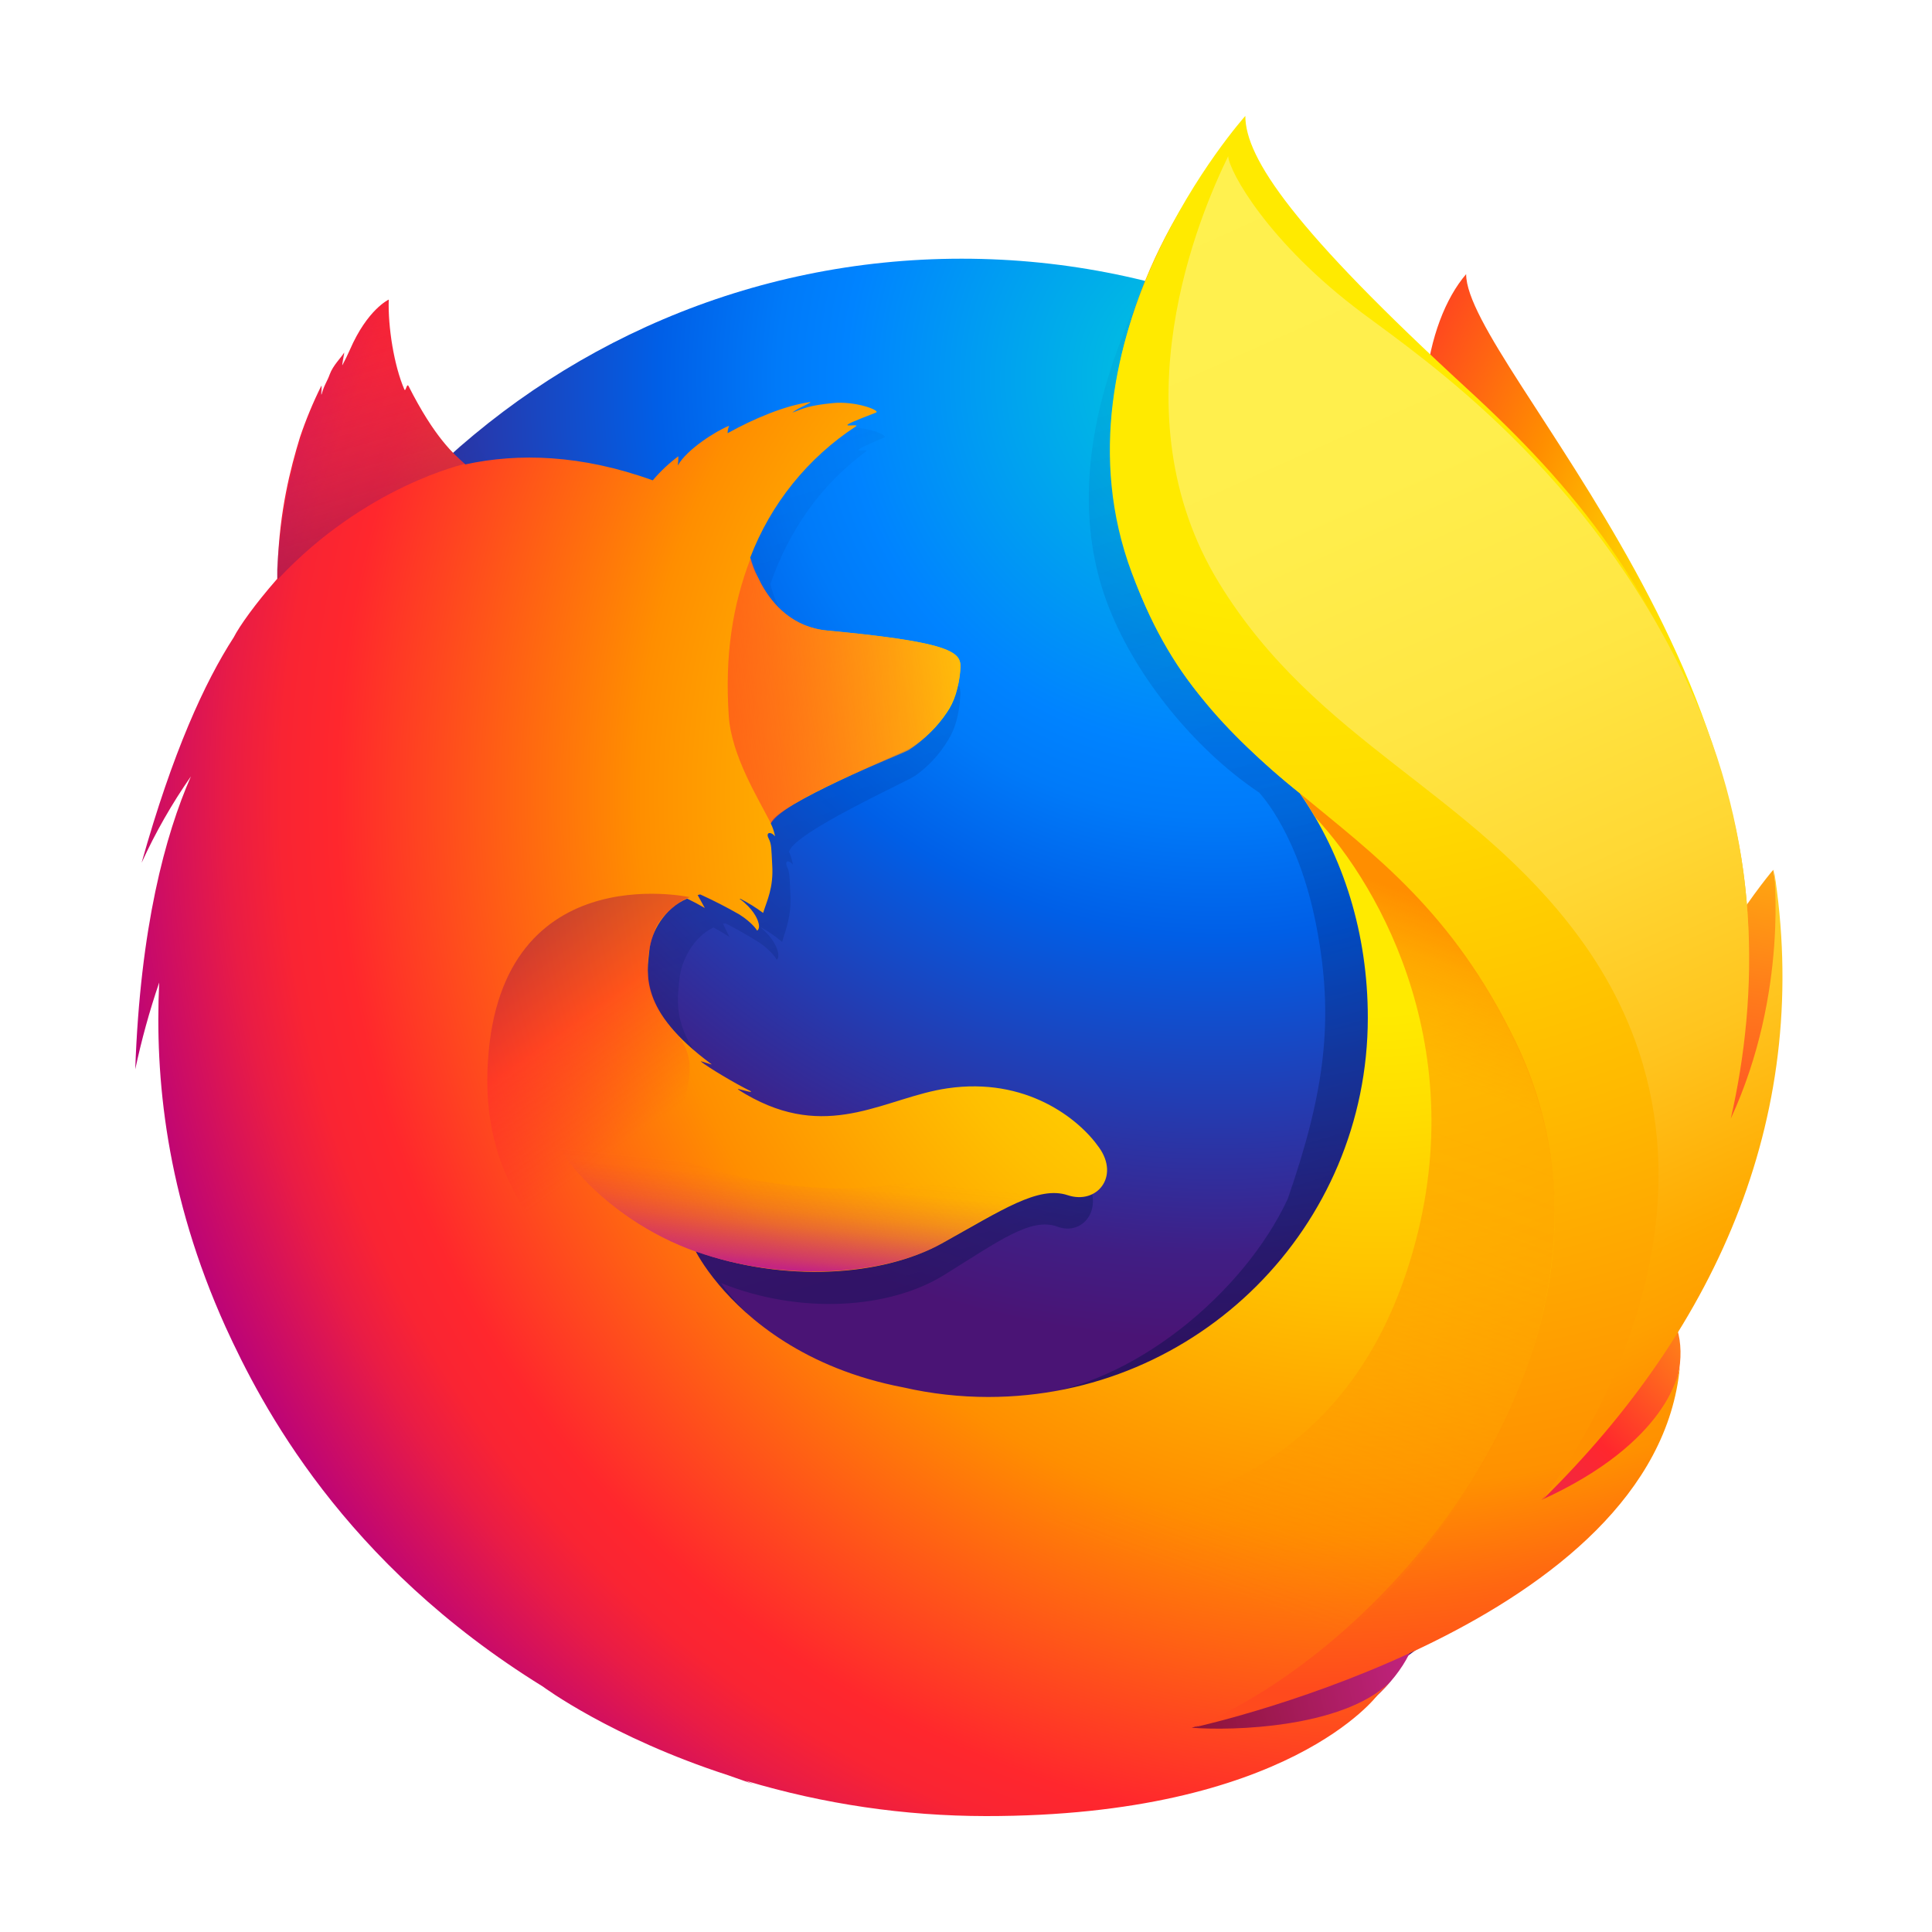 <svg width="100" height="100" viewBox="0 0 100 100" fill="none" xmlns="http://www.w3.org/2000/svg">
<path d="M75.887 14.189C73.745 16.682 72.748 22.295 74.919 27.984C77.091 33.674 80.419 32.438 82.494 38.239C85.233 45.895 83.958 56.179 83.958 56.179C83.958 56.179 87.249 65.713 89.545 55.586C94.625 36.564 75.887 18.875 75.887 14.189Z" fill="url(#paint0_radial_188_303)"/>
<path d="M49.754 93.163C71.686 93.163 89.453 75.3 89.453 53.277C89.453 31.253 71.686 13.39 49.776 13.39C27.865 13.39 10.099 31.248 10.099 53.273C10.057 75.32 27.844 93.162 49.754 93.162V93.163Z" fill="url(#paint1_radial_188_303)"/>
<path d="M79.499 77.871C78.641 78.476 77.741 79.019 76.805 79.496C78.045 77.68 79.188 75.799 80.231 73.862C81.077 72.926 81.852 72.016 82.484 71.032C82.792 70.549 83.137 69.951 83.506 69.259C85.734 65.244 88.192 58.746 88.262 52.071V51.565C88.273 49.889 88.102 48.217 87.751 46.579L87.801 46.963L87.744 46.668C87.777 46.847 87.803 47.026 87.833 47.205C88.289 51.07 87.965 54.84 86.341 57.619L86.264 57.737C87.104 53.513 87.387 48.848 86.451 44.179C86.451 44.179 86.076 41.91 83.287 35.018C81.678 31.052 78.831 27.799 76.312 25.431C74.103 22.699 72.1 20.87 70.993 19.702C68.684 17.27 67.717 15.448 67.318 14.258C66.973 14.086 62.565 9.805 62.216 9.641C60.293 12.623 54.242 21.953 57.118 30.671C58.422 34.621 61.721 38.719 65.173 41.022C65.325 41.195 67.23 43.257 68.133 47.922C69.068 52.738 68.581 56.495 66.654 62.052C64.391 66.926 58.599 71.746 53.175 72.238C41.578 73.292 37.332 66.416 37.332 66.416C41.477 68.073 46.058 67.727 48.844 66.008C51.652 64.271 53.351 62.983 54.728 63.491C56.085 63.99 57.171 62.521 56.196 61C55.446 59.845 54.373 58.937 53.111 58.387C51.848 57.837 50.452 57.671 49.095 57.909C46.284 58.365 43.709 60.592 40.027 58.436C39.788 58.298 39.558 58.147 39.336 57.984C39.094 57.823 40.125 58.227 39.884 58.047C39.168 57.657 37.898 56.809 37.569 56.507C37.516 56.456 38.126 56.701 38.07 56.651C34.627 53.816 35.056 51.9 35.164 50.698C35.253 49.736 35.879 48.505 36.93 48.006C37.44 48.283 37.756 48.496 37.756 48.496L37.422 47.818C37.463 47.8 37.502 47.805 37.543 47.788C37.96 47.989 38.885 48.512 39.368 48.831C40 49.279 40.202 49.676 40.202 49.676C40.202 49.676 40.368 49.586 40.245 49.196C40.2 49.036 40.008 48.529 39.382 48.018H39.422C39.797 48.231 40.152 48.478 40.483 48.755C40.662 48.112 40.978 47.442 40.908 46.242C40.865 45.398 40.885 45.18 40.736 44.855C40.602 44.575 40.81 44.466 41.042 44.757C41.002 44.529 40.936 44.307 40.844 44.095V44.074C41.133 43.069 46.948 40.455 47.373 40.15C48.068 39.657 48.651 39.023 49.084 38.289C49.407 37.774 49.651 37.051 49.71 35.955C49.742 35.165 49.373 34.638 43.494 34.022C41.884 33.863 40.943 32.698 40.406 31.623C40.308 31.391 40.209 31.181 40.108 30.972C40.013 30.727 39.936 30.475 39.879 30.218C40.841 27.457 42.455 25.121 44.831 23.359C44.961 23.241 44.314 23.389 44.443 23.269C44.595 23.132 45.579 22.733 45.767 22.643C45.994 22.536 44.794 22.026 43.734 22.151C42.654 22.273 42.425 22.402 41.849 22.646C42.088 22.408 42.849 22.096 42.67 22.098C41.508 22.277 40.061 22.953 38.825 23.718C38.822 23.585 38.848 23.452 38.899 23.329C38.323 23.573 36.908 24.564 36.496 25.399C36.514 25.238 36.522 25.077 36.52 24.916C36.082 25.282 35.686 25.697 35.341 26.152L35.319 26.171C31.978 24.83 29.038 24.741 26.55 25.341C26.005 24.796 25.74 25.195 24.503 22.474C24.419 22.31 24.567 22.634 24.503 22.474C24.299 21.946 24.628 23.177 24.503 22.474C22.421 24.116 19.68 25.979 18.365 27.294C18.349 27.348 19.9 26.856 18.365 27.294C17.828 27.448 17.864 27.766 17.784 30.648C17.764 30.866 17.784 31.111 17.764 31.308C16.713 32.649 15.998 33.779 15.727 34.366C14.367 36.707 12.871 40.358 11.421 46.131C12.061 44.568 12.832 43.063 13.727 41.63C12.52 44.695 11.354 49.508 11.122 56.918C11.414 55.389 11.788 53.876 12.242 52.387C11.957 58.536 13.017 64.673 15.348 70.369C16.183 72.41 17.563 75.508 19.909 78.901C27.292 86.667 37.702 91.496 49.229 91.496C61.265 91.496 72.073 86.232 79.498 77.871H79.499Z" fill="url(#paint2_linear_188_303)"/>
<path d="M70.594 83.51C85.16 81.823 91.611 66.813 83.328 66.518C75.849 66.276 63.699 84.306 70.594 83.51Z" fill="url(#paint3_radial_188_303)"/>
<path d="M84.376 63.452C94.397 57.62 91.781 45.023 91.781 45.023C91.781 45.023 87.913 49.516 85.286 56.677C82.695 63.773 78.352 66.974 84.376 63.452Z" fill="url(#paint4_radial_188_303)"/>
<path d="M52.562 90.965C66.534 95.422 78.545 84.417 71.14 80.741C64.415 77.427 45.929 88.858 52.562 90.965H52.562Z" fill="url(#paint5_radial_188_303)"/>
<path d="M85.418 68.801C85.757 68.322 86.217 66.786 86.623 66.1C89.09 62.119 89.108 58.946 89.108 58.87C90.597 51.428 90.463 48.389 89.546 42.773C88.808 38.248 85.582 31.764 82.787 28.643C79.908 25.423 81.938 26.474 79.148 24.125C76.704 21.415 74.335 18.732 73.044 17.653C63.719 9.854 63.929 8.198 64.111 7.913L63.979 8.06C63.867 7.622 63.789 7.252 63.789 7.252C63.789 7.252 58.691 12.349 57.618 20.845C56.918 26.39 58.993 32.174 62 35.87C63.566 37.785 65.335 39.524 67.277 41.057C69.548 44.319 70.798 48.345 70.798 52.674C70.798 63.516 62.004 72.307 51.155 72.307C49.676 72.307 48.203 72.142 46.761 71.813C41.642 70.836 38.685 68.254 37.212 66.501C36.367 65.496 36.008 64.764 36.008 64.764C40.594 66.407 45.666 66.063 48.749 64.36C51.857 62.637 53.737 61.359 55.263 61.863C56.767 62.364 57.964 60.909 56.891 59.4C55.838 57.893 53.099 55.733 49.032 56.332C45.919 56.786 43.07 58.994 38.994 56.855C38.732 56.719 38.476 56.57 38.229 56.407C37.961 56.249 39.103 56.649 38.837 56.468C38.044 56.082 36.64 55.24 36.276 54.942C36.215 54.892 36.891 55.135 36.831 55.085C33.019 52.272 33.495 50.372 33.611 49.182C33.707 48.229 34.398 47.007 35.566 46.512C35.877 46.662 36.182 46.824 36.481 46.998L36.111 46.327C36.155 46.309 36.2 46.313 36.245 46.296C36.934 46.609 37.609 46.955 38.266 47.331C38.966 47.774 39.189 48.168 39.189 48.168C39.189 48.168 39.373 48.079 39.237 47.692C39.187 47.533 38.975 47.03 38.282 46.523H38.325C38.736 46.732 39.129 46.977 39.499 47.253C39.696 46.617 40.047 45.951 39.969 44.762C39.921 43.926 39.944 43.708 39.779 43.385C39.632 43.107 39.861 43 40.117 43.286C40.073 43.059 40 42.838 39.899 42.63V42.608C40.218 41.612 46.654 39.02 47.122 38.718C47.877 38.244 48.522 37.615 49.016 36.873C49.373 36.361 49.642 35.645 49.709 34.557C49.731 34.067 49.58 33.679 47.875 33.305C46.852 33.081 45.269 32.867 42.829 32.637C41.049 32.479 40.005 31.324 39.413 30.258C39.305 30.028 39.193 29.82 39.083 29.612C38.978 29.37 38.894 29.12 38.83 28.864C39.895 26.077 41.813 23.696 44.311 22.062C44.454 21.946 43.738 22.092 43.881 21.973C44.049 21.837 45.139 21.443 45.345 21.354C45.596 21.247 44.272 20.742 43.095 20.865C41.901 20.986 41.647 21.113 41.01 21.357C41.278 21.121 42.116 20.811 41.918 20.813C40.631 20.992 39.03 21.661 37.661 22.423C37.659 22.29 37.687 22.158 37.744 22.037C37.106 22.279 35.54 23.26 35.085 24.094C35.104 23.936 35.113 23.776 35.111 23.616C34.631 23.974 34.193 24.385 33.805 24.841L33.781 24.861C30.087 23.528 26.834 23.439 24.084 24.038C23.481 23.496 22.513 22.676 21.142 19.978C21.052 19.815 20.999 20.313 20.927 20.157C20.39 18.922 20.073 16.898 20.122 15.506C20.122 15.506 19.02 16.007 18.11 18.105C17.99 18.374 17.861 18.638 17.724 18.898C17.674 18.959 17.837 18.21 17.813 18.251C17.655 18.519 17.244 18.895 17.065 19.38C16.941 19.737 16.768 19.94 16.657 20.39L16.63 20.431C16.621 20.299 16.663 19.887 16.63 19.971C16.202 20.833 15.833 21.722 15.526 22.634C15.034 24.244 14.464 26.444 14.373 29.303C14.351 29.519 14.373 29.762 14.35 29.957C13.188 31.284 12.395 32.408 12.097 32.989C10.594 35.314 8.937 38.931 7.33 44.656C8.044 43.092 8.899 41.595 9.882 40.185C8.549 43.225 7.259 47.998 7 55.348C7.324 53.827 7.738 52.327 8.24 50.855C8.011 55.756 8.581 61.831 11.679 68.691C13.519 72.715 17.753 80.907 28.1 87.297C28.1 87.297 31.62 89.917 37.669 91.881L39.032 92.358C38.89 92.301 38.75 92.24 38.611 92.175C42.639 93.382 46.82 93.996 51.024 94C66.691 94.013 71.312 87.722 71.312 87.722L71.267 87.756C71.488 87.547 71.7 87.331 71.906 87.106C69.432 89.439 63.789 89.596 61.683 89.427C65.28 88.372 67.648 87.478 72.251 85.714C72.787 85.514 73.338 85.286 73.903 85.031L74.422 84.791C76.665 83.734 78.775 82.413 80.706 80.856C85.329 77.163 86.335 73.562 86.861 71.189C86.788 71.416 86.56 71.946 86.399 72.29C85.209 74.838 82.567 76.404 79.7 77.741C81.065 75.951 82.33 74.086 83.49 72.157C84.428 71.23 84.716 69.778 85.418 68.801H85.418Z" fill="url(#paint6_radial_188_303)"/>
<path d="M79.79 77.634C81.675 75.556 83.367 73.179 84.65 70.48C87.95 63.542 93.057 52.005 89.032 39.957C85.858 30.434 81.496 25.228 75.96 20.141C66.969 11.881 64.458 8.193 64.458 6C64.458 6 54.075 17.572 58.578 29.644C63.082 41.715 72.303 41.27 78.403 53.868C85.582 68.69 72.595 84.865 61.859 89.394C62.516 89.248 85.737 83.994 86.953 70.713C86.922 70.957 86.399 74.63 79.79 77.635V77.634Z" fill="url(#paint7_radial_188_303)"/>
<path d="M49.712 34.562C49.748 33.778 49.34 33.251 42.855 32.643C40.186 32.396 39.165 29.93 38.853 28.892C37.905 31.357 37.511 33.945 37.722 37.073C37.865 39.123 39.243 41.323 39.902 42.618C39.902 42.618 40.048 42.427 40.116 42.358C41.356 41.068 46.55 39.101 47.038 38.822C47.577 38.479 49.623 36.984 49.714 34.563L49.712 34.562Z" fill="url(#paint8_linear_188_303)"/>
<path d="M21.157 19.993C21.067 19.831 21.014 20.329 20.942 20.172C20.406 18.938 20.085 16.935 20.163 15.522C20.163 15.522 19.061 16.023 18.15 18.121C17.98 18.496 17.873 18.706 17.764 18.913C17.714 18.974 17.878 18.224 17.853 18.265C17.695 18.534 17.285 18.909 17.107 19.373C16.959 19.752 16.807 19.956 16.695 20.425C16.659 20.553 16.731 19.86 16.7 19.944C14.577 24.037 14.172 30.236 14.396 29.968C18.91 25.151 24.081 24.008 24.081 24.008C23.531 23.603 22.335 22.431 21.157 19.992V19.993Z" fill="url(#paint9_linear_188_303)"/>
<path d="M38.287 70.399C32.051 67.737 24.961 63.983 25.23 55.452C25.595 44.218 35.707 46.439 35.707 46.439C35.325 46.528 34.305 47.258 33.944 48.033C33.562 49.001 32.864 51.188 34.977 53.479C38.295 57.074 28.162 62.007 43.8 71.327C44.194 71.541 40.133 71.199 38.288 70.4L38.287 70.399Z" fill="url(#paint10_linear_188_303)"/>
<path d="M36.071 64.801C40.493 66.339 45.641 66.071 48.728 64.367C50.794 63.217 53.441 61.377 55.07 61.831C53.659 61.273 52.59 61.013 51.305 60.949C51.086 60.949 50.824 60.945 50.59 60.921C50.119 60.919 49.648 60.945 49.18 60.998C48.384 61.071 47.502 61.573 46.699 61.492C46.656 61.492 47.477 61.155 47.415 61.17C46.99 61.26 46.528 61.278 46.04 61.338C45.73 61.374 45.463 61.412 45.155 61.428C35.944 62.209 28.163 56.438 28.163 56.438C27.501 58.673 31.129 63.082 36.079 64.806L36.071 64.801Z" fill="url(#paint11_linear_188_303)"/>
<path d="M79.774 77.692C89.089 68.546 93.802 57.429 91.809 44.961C91.809 44.961 92.605 51.355 89.587 57.895C91.036 51.51 91.206 43.577 87.351 35.358C82.212 24.39 73.756 18.619 70.527 16.213C65.635 12.564 63.61 8.851 63.571 8.084C62.11 11.078 57.69 21.337 63.097 30.173C68.163 38.451 76.142 40.905 81.729 48.502C92.02 62.491 79.775 77.692 79.775 77.692H79.774Z" fill="url(#paint12_linear_188_303)"/>
<path d="M78.438 53.895C75.182 47.169 71.122 44.236 67.277 41.057C67.724 41.683 67.834 41.904 68.082 42.309C71.465 45.915 76.452 54.709 72.83 65.749C66.014 86.531 38.748 76.745 35.886 73.996C37.043 86.025 57.171 91.779 70.281 83.979C77.74 76.919 83.774 64.917 78.438 53.895Z" fill="url(#paint13_linear_188_303)"/>
<defs>
<radialGradient id="paint0_radial_188_303" cx="0" cy="0" r="1" gradientTransform="matrix(30.645 1.21 -2.016 45.161 90.743 33.249)" gradientUnits="userSpaceOnUse">
<stop offset="0.1" stop-color="#FFEA00"/>
<stop offset="0.17" stop-color="#FFDE00"/>
<stop offset="0.28" stop-color="#FFBF00"/>
<stop offset="0.43" stop-color="#FF8E00"/>
<stop offset="0.77" stop-color="#FF272D"/>
<stop offset="0.87" stop-color="#E0255A"/>
<stop offset="0.95" stop-color="#CC2477"/>
<stop offset="1" stop-color="#C42482"/>
</radialGradient>
<radialGradient id="paint1_radial_188_303" cx="0" cy="0" r="1" gradientUnits="userSpaceOnUse" gradientTransform="translate(62.914 19.716) scale(87.035 87.035)">
<stop stop-color="#00CCDA"/>
<stop offset="0.22" stop-color="#0083FF"/>
<stop offset="0.26" stop-color="#007AF9"/>
<stop offset="0.33" stop-color="#005FE7"/>
<stop offset="0.44" stop-color="#2639AD"/>
<stop offset="0.52" stop-color="#401E84"/>
<stop offset="0.57" stop-color="#4A1475"/>
</radialGradient>
<linearGradient id="paint2_linear_188_303" x1="55.353" y1="71.213" x2="38.232" y2="15.208" gradientUnits="userSpaceOnUse">
<stop stop-color="#000F43" stop-opacity="0.4"/>
<stop offset="0.48" stop-color="#001962" stop-opacity="0.17"/>
<stop offset="1" stop-color="#002079" stop-opacity="0"/>
</linearGradient>
<radialGradient id="paint3_radial_188_303" cx="0" cy="0" r="1" gradientUnits="userSpaceOnUse" gradientTransform="translate(93.322 64.47) rotate(5.618) scale(29.26 29.26)">
<stop stop-color="#FFEA00"/>
<stop offset="0.5" stop-color="#FF272D"/>
<stop offset="1" stop-color="#C42482"/>
</radialGradient>
<radialGradient id="paint4_radial_188_303" cx="0" cy="0" r="1" gradientUnits="userSpaceOnUse" gradientTransform="translate(93.428 36.29) rotate(5.618) scale(48.861 48.861)">
<stop stop-color="#FFE900"/>
<stop offset="0.16" stop-color="#FFAF0E"/>
<stop offset="0.32" stop-color="#FF7A1B"/>
<stop offset="0.47" stop-color="#FF4E26"/>
<stop offset="0.62" stop-color="#FF2C2E"/>
<stop offset="0.76" stop-color="#FF1434"/>
<stop offset="0.89" stop-color="#FF0538"/>
<stop offset="1" stop-color="#FF0039"/>
</radialGradient>
<radialGradient id="paint5_radial_188_303" cx="0" cy="0" r="1" gradientUnits="userSpaceOnUse" gradientTransform="translate(95.878 82.05) rotate(5.618) scale(44.835 44.835)">
<stop stop-color="#FF272D"/>
<stop offset="0.5" stop-color="#C42482"/>
<stop offset="0.99" stop-color="#620700"/>
</radialGradient>
<radialGradient id="paint6_radial_188_303" cx="0" cy="0" r="1" gradientUnits="userSpaceOnUse" gradientTransform="translate(70.96 41.239) scale(69.951 69.951)">
<stop offset="0.16" stop-color="#FFEA00"/>
<stop offset="0.23" stop-color="#FFDE00"/>
<stop offset="0.37" stop-color="#FFBF00"/>
<stop offset="0.54" stop-color="#FF8E00"/>
<stop offset="0.76" stop-color="#FF272D"/>
<stop offset="0.8" stop-color="#F92433"/>
<stop offset="0.84" stop-color="#E91C45"/>
<stop offset="0.89" stop-color="#CF0E62"/>
<stop offset="0.94" stop-color="#B5007F"/>
</radialGradient>
<radialGradient id="paint7_radial_188_303" cx="0" cy="0" r="1" gradientUnits="userSpaceOnUse" gradientTransform="translate(66.949 8.798) scale(79.723 79.723)">
<stop offset="0.28" stop-color="#FFEA00"/>
<stop offset="0.4" stop-color="#FFDD00"/>
<stop offset="0.63" stop-color="#FFBA00"/>
<stop offset="0.86" stop-color="#FF9100"/>
<stop offset="0.93" stop-color="#FF6711"/>
<stop offset="0.99" stop-color="#FF4A1D"/>
</radialGradient>
<linearGradient id="paint8_linear_188_303" x1="20.455" y1="39.556" x2="54.791" y2="34.308" gradientUnits="userSpaceOnUse">
<stop stop-color="#C42482" stop-opacity="0.5"/>
<stop offset="0.47" stop-color="#FF272D" stop-opacity="0.5"/>
<stop offset="0.49" stop-color="#FF2C2C" stop-opacity="0.5"/>
<stop offset="0.68" stop-color="#FF7A1A" stop-opacity="0.72"/>
<stop offset="0.83" stop-color="#FFB20D" stop-opacity="0.87"/>
<stop offset="0.94" stop-color="#FFD605" stop-opacity="0.96"/>
<stop offset="1" stop-color="#FFE302"/>
</linearGradient>
<linearGradient id="paint9_linear_188_303" x1="19.751" y1="29.723" x2="16.17" y2="16.85" gradientUnits="userSpaceOnUse">
<stop stop-color="#891551" stop-opacity="0.6"/>
<stop offset="1" stop-color="#C42482" stop-opacity="0"/>
</linearGradient>
<linearGradient id="paint10_linear_188_303" x1="26.724" y1="47.62" x2="34.1" y2="57.925" gradientUnits="userSpaceOnUse">
<stop offset="0.01" stop-color="#891551" stop-opacity="0.5"/>
<stop offset="0.48" stop-color="#FF272D" stop-opacity="0.5"/>
<stop offset="1" stop-color="#FF272D" stop-opacity="0"/>
</linearGradient>
<linearGradient id="paint11_linear_188_303" x1="40.827" y1="65.661" x2="41.502" y2="59.042" gradientUnits="userSpaceOnUse">
<stop stop-color="#C42482"/>
<stop offset="0.08" stop-color="#C42482" stop-opacity="0.8"/>
<stop offset="0.21" stop-color="#C42482" stop-opacity="0.57"/>
<stop offset="0.33" stop-color="#C42482" stop-opacity="0.36"/>
<stop offset="0.45" stop-color="#C42482" stop-opacity="0.2"/>
<stop offset="0.56" stop-color="#C42482" stop-opacity="0.1"/>
<stop offset="0.67" stop-color="#C42482" stop-opacity="0.02"/>
<stop offset="0.77" stop-color="#C42482" stop-opacity="0"/>
</linearGradient>
<linearGradient id="paint12_linear_188_303" x1="62.495" y1="9.23" x2="89.83" y2="70.355" gradientUnits="userSpaceOnUse">
<stop stop-color="#FFF14F"/>
<stop offset="0.27" stop-color="#FFEE4C"/>
<stop offset="0.45" stop-color="#FFE643"/>
<stop offset="0.61" stop-color="#FFD834"/>
<stop offset="0.76" stop-color="#FFC41E"/>
<stop offset="0.89" stop-color="#FFAB02"/>
<stop offset="0.9" stop-color="#FFA900"/>
<stop offset="0.95" stop-color="#FFA000"/>
<stop offset="1" stop-color="#FF9100"/>
</linearGradient>
<linearGradient id="paint13_linear_188_303" x1="67.892" y1="44.385" x2="54.944" y2="79.151" gradientUnits="userSpaceOnUse">
<stop stop-color="#FF8E00"/>
<stop offset="0.04" stop-color="#FF8E00" stop-opacity="0.86"/>
<stop offset="0.08" stop-color="#FF8E00" stop-opacity="0.73"/>
<stop offset="0.13" stop-color="#FF8E00" stop-opacity="0.63"/>
<stop offset="0.18" stop-color="#FF8E00" stop-opacity="0.56"/>
<stop offset="0.23" stop-color="#FF8E00" stop-opacity="0.5"/>
<stop offset="0.28" stop-color="#FF8E00" stop-opacity="0.5"/>
<stop offset="0.39" stop-color="#FF8E00" stop-opacity="0.48"/>
<stop offset="0.52" stop-color="#FF8E00" stop-opacity="0.42"/>
<stop offset="0.68" stop-color="#FF8E00" stop-opacity="0.3"/>
<stop offset="0.84" stop-color="#FF8E00" stop-opacity="0.17"/>
<stop offset="1" stop-color="#FF8E00" stop-opacity="0"/>
</linearGradient>
</defs>
</svg>
